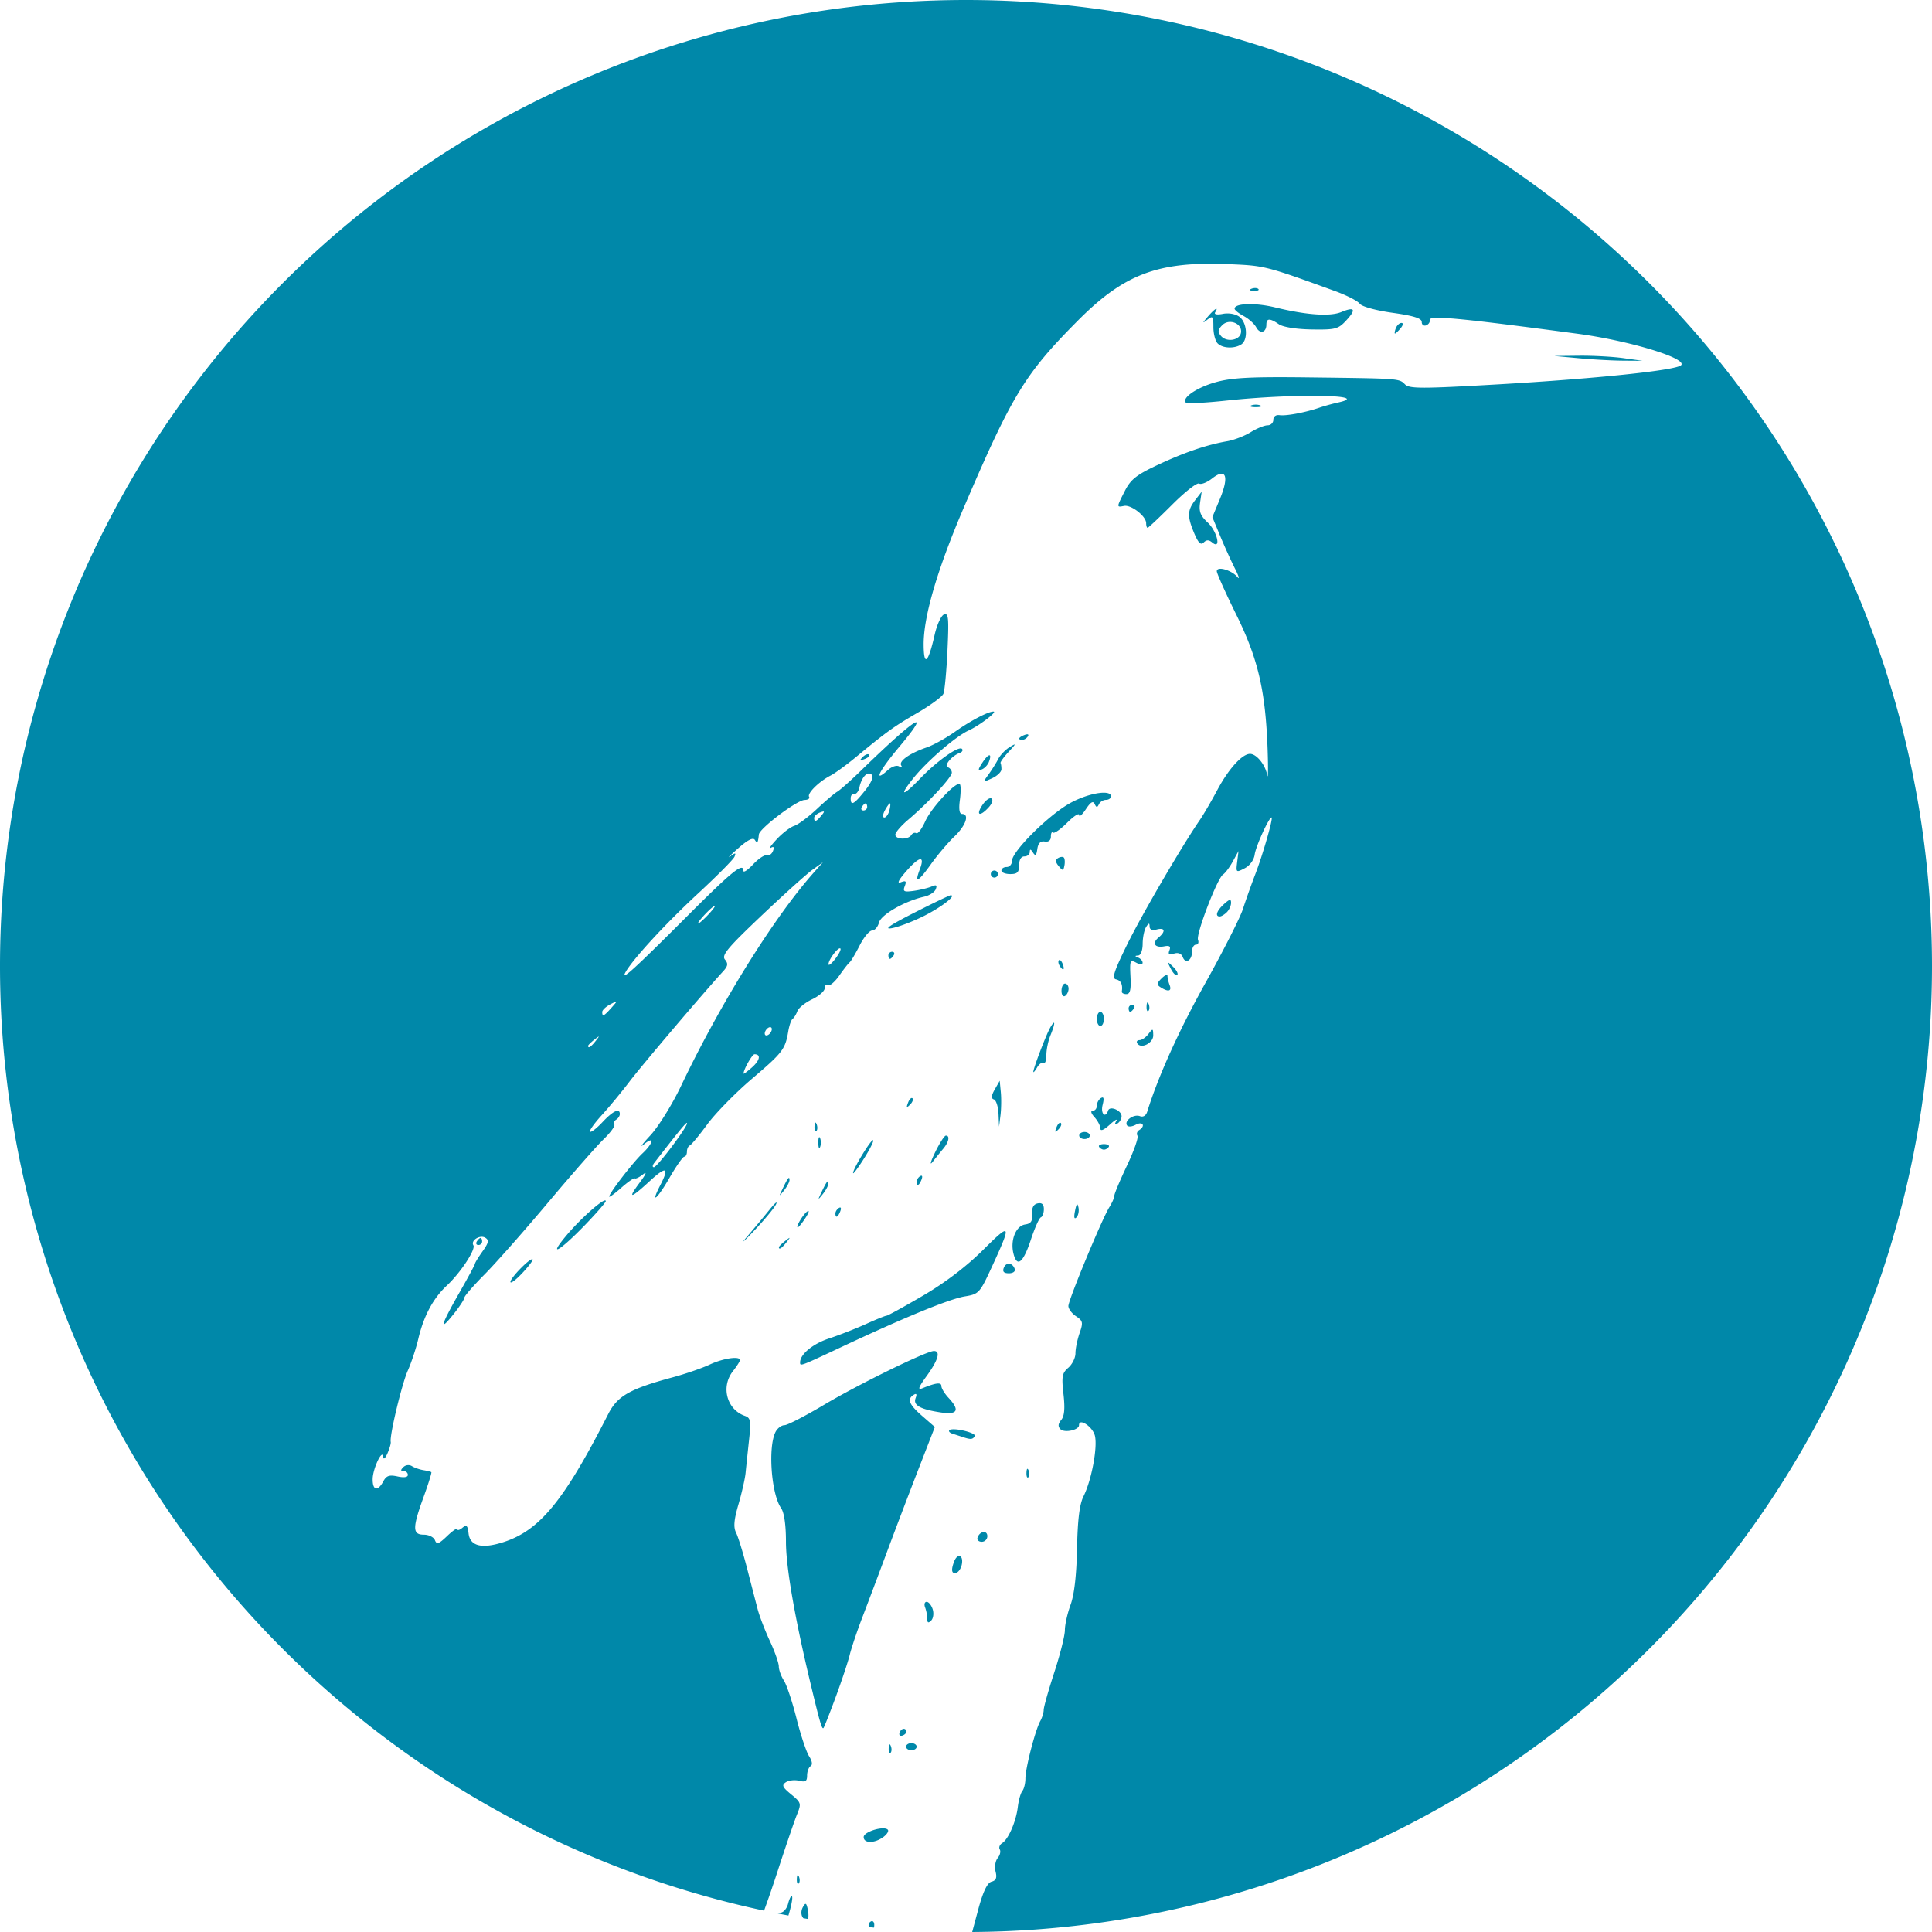 <?xml version="1.0" encoding="UTF-8" standalone="no"?>
<svg
   xmlns:dc="http://purl.org/dc/elements/1.1/"
   xmlns:cc="http://creativecommons.org/ns#"
   xmlns:rdf="http://www.w3.org/1999/02/22-rdf-syntax-ns#"
   xmlns:svg="http://www.w3.org/2000/svg"
   xmlns="http://www.w3.org/2000/svg"
   xmlns:sodipodi="http://sodipodi.sourceforge.net/DTD/sodipodi-0.dtd"
   xmlns:inkscape="http://www.inkscape.org/namespaces/inkscape"
   version="1.1"
   id="svg833"
   width="180"
   height="180"
   viewBox="0 0 180 180"
   sodipodi:docname="greenie2.svg"
   inkscape:version="1.0 (4035a4fb49, 2020-05-01)">
  <defs
     id="defs837" />
  <sodipodi:namedview
     inkscape:document-rotation="0"
     pagecolor="#ffffff"
     bordercolor="#666666"
     borderopacity="1"
     objecttolerance="10"
     gridtolerance="10"
     guidetolerance="10"
     inkscape:pageopacity="0"
     inkscape:pageshadow="2"
     inkscape:window-width="1738"
     inkscape:window-height="1094"
     id="namedview835"
     showgrid="false"
     inkscape:zoom="2.7906114"
     inkscape:cx="120.79082"
     inkscape:cy="55.437171"
     inkscape:window-x="0"
     inkscape:window-y="0"
     inkscape:window-maximized="0"
     inkscape:current-layer="layer2" />
  <g
     inkscape:groupmode="layer"
     id="layer2"
     inkscape:label="circle"
     style="display:inline">
    <path
       inkscape:export-ydpi="96"
       inkscape:export-xdpi="96"
       id="path848"
       style="display:inline;fill:#0088a9;stroke-width:1.091"
       d="M 90,0 A 90,90.001 0 0 0 0,90.001 90,90.001 0 0 0 71.186,178.013 c 0.352,-0.964 0.777,-2.182 1.235,-3.594 0.765,-2.353 1.589,-4.764 1.83,-5.358 0.42,-1.032 0.396,-1.116 -0.542,-1.886 -0.819,-0.673 -0.9,-0.859 -0.49,-1.129 0.27,-0.178 0.825,-0.239 1.233,-0.137 0.591,0.148 0.743,0.05 0.743,-0.486 0,-0.371 0.146,-0.765 0.325,-0.876 0.203,-0.125 0.15,-0.475 -0.141,-0.926 -0.257,-0.398 -0.784,-1.981 -1.171,-3.52 -0.387,-1.539 -0.916,-3.127 -1.175,-3.528 -0.259,-0.401 -0.472,-0.993 -0.474,-1.316 -0.002,-0.323 -0.377,-1.391 -0.834,-2.373 -0.457,-0.982 -0.97,-2.315 -1.139,-2.963 -0.169,-0.648 -0.613,-2.363 -0.986,-3.811 -0.373,-1.448 -0.833,-2.94 -1.023,-3.317 -0.256,-0.508 -0.199,-1.187 0.223,-2.634 0.313,-1.072 0.612,-2.392 0.665,-2.935 0.053,-0.543 0.197,-1.911 0.319,-3.04 0.198,-1.822 0.155,-2.077 -0.392,-2.27 -1.683,-0.594 -2.248,-2.712 -1.109,-4.161 0.362,-0.46 0.657,-0.925 0.657,-1.033 0,-0.403 -1.567,-0.172 -2.817,0.414 -0.713,0.334 -2.261,0.868 -3.437,1.185 -4.011,1.083 -5.159,1.737 -6.019,3.425 -4.118,8.089 -6.385,10.856 -9.788,11.941 -1.999,0.638 -3.087,0.36 -3.224,-0.82 -0.087,-0.749 -0.191,-0.842 -0.577,-0.522 -0.258,0.214 -0.47,0.271 -0.47,0.125 0,-0.147 -0.425,0.139 -0.944,0.637 -0.781,0.748 -0.978,0.817 -1.141,0.392 -0.108,-0.283 -0.572,-0.514 -1.031,-0.514 -1.073,0 -1.078,-0.614 -0.026,-3.512 0.444,-1.224 0.769,-2.263 0.721,-2.31 -0.048,-0.048 -0.374,-0.132 -0.725,-0.187 -0.351,-0.055 -0.837,-0.223 -1.079,-0.374 -0.255,-0.159 -0.593,-0.12 -0.806,0.092 -0.269,0.269 -0.262,0.366 0.028,0.366 0.217,0 0.394,0.16 0.394,0.356 0,0.222 -0.363,0.275 -0.964,0.143 -0.767,-0.168 -1.039,-0.072 -1.328,0.468 -0.512,0.956 -1,0.845 -0.986,-0.225 0.013,-0.984 0.929,-2.899 0.984,-2.057 0.018,0.276 0.191,0.13 0.392,-0.329 0.198,-0.453 0.337,-0.936 0.307,-1.075 -0.121,-0.574 1.031,-5.392 1.587,-6.636 0.33,-0.738 0.77,-2.065 0.978,-2.949 0.504,-2.143 1.377,-3.777 2.658,-4.976 1.28,-1.198 2.715,-3.374 2.477,-3.759 -0.276,-0.447 0.615,-1.007 1.113,-0.699 0.361,0.223 0.311,0.465 -0.259,1.266 -0.388,0.544 -0.705,1.062 -0.705,1.149 0,0.087 -0.665,1.322 -1.479,2.746 -1.718,3.008 -1.893,3.688 -0.496,1.931 0.543,-0.683 0.988,-1.364 0.988,-1.513 0,-0.148 0.851,-1.127 1.892,-2.176 1.041,-1.049 3.696,-4.055 5.9,-6.68 2.204,-2.625 4.531,-5.277 5.171,-5.894 0.64,-0.617 1.093,-1.236 1.006,-1.376 -0.086,-0.14 -0.007,-0.348 0.177,-0.462 0.184,-0.114 0.335,-0.346 0.335,-0.516 0,-0.595 -0.632,-0.3 -1.613,0.749 -0.544,0.582 -1.065,0.982 -1.157,0.89 -0.092,-0.092 0.4,-0.785 1.091,-1.541 0.691,-0.756 1.849,-2.158 2.573,-3.114 1.123,-1.482 6.905,-8.29 8.719,-10.268 0.462,-0.504 0.498,-0.73 0.181,-1.113 -0.33,-0.398 0.247,-1.091 3.379,-4.062 2.078,-1.971 4.222,-3.903 4.765,-4.293 l 0.988,-0.709 -0.854,0.96 c -3.753,4.233 -8.723,12.223 -12.371,19.887 -0.819,1.72 -2.103,3.789 -2.855,4.598 -0.752,0.809 -1.032,1.196 -0.625,0.856 1.029,-0.858 0.933,-0.152 -0.113,0.826 -0.87,0.814 -3.098,3.706 -3.098,4.022 0,0.096 0.506,-0.271 1.123,-0.818 0.617,-0.546 1.186,-0.942 1.266,-0.878 0.079,0.064 0.425,-0.106 0.769,-0.378 0.387,-0.305 0.274,-0.022 -0.295,0.741 -1.196,1.602 -0.9,1.562 0.93,-0.125 1.536,-1.416 1.836,-1.284 0.956,0.418 -0.947,1.831 -0.281,1.289 0.868,-0.707 0.622,-1.081 1.242,-1.967 1.378,-1.969 0.136,-0.002 0.247,-0.214 0.247,-0.47 0,-0.256 0.12,-0.516 0.267,-0.577 0.147,-0.06 0.882,-0.947 1.633,-1.971 0.751,-1.024 2.622,-2.932 4.156,-4.239 2.873,-2.446 3.106,-2.752 3.387,-4.432 0.091,-0.543 0.273,-1.063 0.404,-1.153 0.131,-0.091 0.33,-0.412 0.442,-0.715 0.112,-0.303 0.73,-0.801 1.374,-1.107 0.645,-0.306 1.173,-0.771 1.173,-1.033 0,-0.262 0.136,-0.391 0.303,-0.287 0.167,0.103 0.64,-0.295 1.053,-0.886 0.412,-0.59 0.848,-1.147 0.968,-1.238 0.12,-0.091 0.538,-0.794 0.928,-1.563 0.39,-0.769 0.913,-1.4 1.161,-1.4 0.248,0 0.538,-0.332 0.645,-0.739 0.195,-0.745 2.394,-2.004 4.215,-2.413 0.485,-0.109 0.969,-0.424 1.075,-0.699 0.145,-0.378 0.05,-0.439 -0.388,-0.249 -0.319,0.138 -1.063,0.319 -1.653,0.402 -0.924,0.13 -1.042,0.07 -0.848,-0.436 0.18,-0.468 0.104,-0.542 -0.37,-0.36 -0.387,0.148 -0.206,-0.215 0.518,-1.041 1.235,-1.408 1.753,-1.476 1.256,-0.167 -0.521,1.37 -0.171,1.21 1.029,-0.47 0.614,-0.86 1.6,-2.025 2.194,-2.59 1.065,-1.013 1.432,-2.099 0.707,-2.099 -0.244,0 -0.313,-0.448 -0.199,-1.296 0.096,-0.713 0.095,-1.373 0,-1.469 -0.321,-0.321 -2.648,2.167 -3.226,3.449 -0.315,0.7 -0.69,1.199 -0.834,1.111 -0.143,-0.089 -0.354,-0.011 -0.468,0.173 -0.283,0.457 -1.485,0.425 -1.485,-0.04 0,-0.206 0.546,-0.837 1.211,-1.4 1.836,-1.552 4.048,-3.938 4.052,-4.369 0.002,-0.211 -0.164,-0.44 -0.37,-0.508 -0.407,-0.136 0.372,-1.075 1.109,-1.338 0.23,-0.082 0.323,-0.249 0.209,-0.374 -0.291,-0.315 -2.316,1.113 -3.869,2.73 -1.654,1.721 -2.053,1.753 -0.709,0.056 1.265,-1.597 3.984,-3.953 5.199,-4.504 0.976,-0.443 2.696,-1.748 2.318,-1.76 -0.486,-0.015 -2.133,0.847 -3.6,1.884 -0.839,0.594 -2.023,1.25 -2.632,1.458 -1.581,0.542 -2.618,1.273 -2.371,1.673 0.128,0.207 0.052,0.245 -0.189,0.096 -0.225,-0.139 -0.681,0.006 -1.041,0.331 -1.412,1.278 -0.854,0.113 1.01,-2.107 3.204,-3.816 1.631,-2.851 -3.522,2.16 -0.972,0.945 -1.972,1.833 -2.222,1.975 -0.25,0.141 -1.104,0.867 -1.898,1.613 -0.794,0.746 -1.743,1.451 -2.109,1.567 -0.366,0.116 -1.098,0.677 -1.627,1.246 -0.53,0.569 -0.781,0.929 -0.556,0.802 0.277,-0.158 0.344,-0.065 0.207,0.291 -0.111,0.289 -0.369,0.47 -0.573,0.402 -0.204,-0.068 -0.778,0.311 -1.276,0.844 -0.498,0.532 -0.906,0.803 -0.906,0.603 0,-0.822 -1.036,0.016 -5.265,4.251 -4.849,4.855 -6.219,6.101 -5.729,5.211 0.665,-1.206 3.755,-4.562 6.776,-7.357 1.761,-1.629 3.286,-3.169 3.389,-3.421 0.155,-0.38 0.089,-0.386 -0.396,-0.034 -0.321,0.233 0.009,-0.101 0.733,-0.743 0.887,-0.786 1.394,-1.043 1.557,-0.788 0.236,0.37 0.292,0.295 0.376,-0.508 0.059,-0.564 3.548,-3.198 4.257,-3.214 0.327,-0.007 0.517,-0.141 0.422,-0.295 -0.197,-0.318 0.924,-1.423 2.011,-1.983 0.398,-0.205 1.435,-0.959 2.304,-1.675 2.97,-2.446 3.558,-2.869 5.768,-4.155 1.217,-0.708 2.309,-1.508 2.429,-1.78 0.119,-0.272 0.289,-2.089 0.38,-4.038 0.141,-3.039 0.097,-3.517 -0.321,-3.357 -0.268,0.103 -0.662,0.957 -0.874,1.898 -0.599,2.654 -1.018,3.017 -1.023,0.888 -0.006,-2.636 1.289,-7.033 3.779,-12.835 4.465,-10.404 5.647,-12.345 10.533,-17.273 4.352,-4.39 7.499,-5.583 14.034,-5.316 3.438,0.14 3.479,0.151 9.976,2.509 1.077,0.391 2.114,0.92 2.304,1.177 0.2,0.27 1.492,0.627 3.062,0.848 1.955,0.275 2.716,0.514 2.716,0.852 0,0.258 0.184,0.402 0.41,0.319 0.226,-0.083 0.379,-0.308 0.338,-0.5 -0.099,-0.458 2.663,-0.201 13.735,1.276 4.852,0.647 10.313,2.305 9.679,2.939 -0.476,0.476 -7.959,1.257 -17.052,1.782 -7.088,0.409 -8.259,0.409 -8.665,0.004 -0.558,-0.558 -0.442,-0.549 -8.978,-0.653 -5.375,-0.066 -7.135,0.024 -8.648,0.444 -1.778,0.494 -3.218,1.481 -2.788,1.911 0.104,0.104 1.795,0.017 3.757,-0.193 6.365,-0.682 13.76,-0.552 10.394,0.183 -0.498,0.109 -1.275,0.325 -1.728,0.48 -1.316,0.451 -3.079,0.781 -3.702,0.693 -0.338,-0.048 -0.577,0.13 -0.577,0.432 0,0.283 -0.241,0.514 -0.536,0.514 -0.295,0 -1.005,0.288 -1.575,0.641 -0.57,0.353 -1.55,0.731 -2.178,0.84 -1.911,0.331 -3.985,1.037 -6.493,2.212 -1.963,0.92 -2.508,1.35 -3.046,2.405 -0.795,1.559 -0.794,1.55 -0.079,1.41 0.662,-0.129 2.057,0.958 2.057,1.603 0,0.239 0.061,0.436 0.135,0.436 0.074,0 1.107,-0.974 2.296,-2.164 1.19,-1.19 2.317,-2.07 2.503,-1.955 0.187,0.115 0.735,-0.101 1.219,-0.482 1.296,-1.019 1.598,-0.203 0.713,1.927 l -0.697,1.677 0.717,1.732 c 0.394,0.953 1.016,2.325 1.382,3.05 0.366,0.724 0.471,1.083 0.231,0.798 -0.546,-0.651 -1.917,-1.035 -1.917,-0.536 0,0.201 0.818,2.025 1.82,4.054 2.037,4.127 2.728,7.119 2.917,12.634 0.059,1.72 0.041,2.757 -0.04,2.304 -0.174,-0.962 -0.996,-1.975 -1.603,-1.975 -0.729,0 -1.999,1.404 -3.046,3.367 -0.553,1.037 -1.288,2.297 -1.633,2.798 -1.679,2.441 -5.401,8.819 -6.774,11.61 -1.224,2.488 -1.434,3.148 -1.033,3.232 0.461,0.097 0.645,0.482 0.542,1.129 -0.021,0.136 0.17,0.245 0.426,0.245 0.349,0 0.444,-0.406 0.382,-1.629 -0.076,-1.492 -0.033,-1.601 0.522,-1.304 0.376,0.201 0.607,0.204 0.607,0.01 0,-0.172 -0.186,-0.387 -0.412,-0.478 -0.329,-0.133 -0.329,-0.172 0,-0.193 0.238,-0.015 0.415,-0.475 0.418,-1.095 0.003,-0.588 0.148,-1.293 0.323,-1.565 0.249,-0.385 0.319,-0.393 0.323,-0.042 0.003,0.287 0.243,0.387 0.663,0.277 0.776,-0.203 0.862,0.176 0.169,0.751 -0.637,0.528 -0.341,0.985 0.528,0.818 0.503,-0.097 0.63,9.72e-4 0.488,0.372 -0.143,0.374 -0.035,0.451 0.424,0.305 0.395,-0.125 0.691,-0.006 0.82,0.329 0.259,0.675 0.864,0.308 0.864,-0.524 0,-0.351 0.163,-0.639 0.364,-0.639 0.2,0 0.286,-0.204 0.191,-0.452 -0.202,-0.527 1.808,-5.761 2.338,-6.089 0.198,-0.122 0.602,-0.662 0.898,-1.201 l 0.538,-0.98 -0.125,1.017 c -0.122,0.988 -0.102,1.005 0.697,0.591 0.483,-0.251 0.867,-0.779 0.934,-1.28 0.103,-0.768 1.325,-3.455 1.571,-3.455 0.181,0 -0.797,3.419 -1.507,5.267 -0.382,0.996 -0.903,2.461 -1.157,3.257 -0.254,0.796 -1.814,3.873 -3.467,6.838 -2.496,4.476 -4.405,8.693 -5.456,12.058 -0.113,0.361 -0.378,0.521 -0.677,0.406 -0.571,-0.219 -1.474,0.418 -1.207,0.85 0.103,0.166 0.456,0.144 0.818,-0.05 0.662,-0.354 0.943,0.114 0.305,0.508 -0.184,0.114 -0.249,0.347 -0.143,0.518 0.106,0.172 -0.336,1.427 -0.982,2.788 -0.646,1.361 -1.175,2.622 -1.175,2.802 0,0.18 -0.207,0.658 -0.46,1.059 -0.681,1.079 -3.819,8.651 -3.819,9.215 0,0.267 0.322,0.696 0.713,0.956 0.641,0.425 0.674,0.583 0.329,1.571 -0.21,0.604 -0.384,1.447 -0.384,1.874 0,0.427 -0.299,1.035 -0.665,1.348 -0.58,0.496 -0.638,0.815 -0.452,2.463 0.151,1.332 0.089,2.044 -0.209,2.403 -0.297,0.358 -0.321,0.613 -0.076,0.858 0.375,0.375 1.732,0.087 1.732,-0.368 0,-0.72 1.301,0.161 1.487,1.006 0.246,1.12 -0.326,4.132 -1.067,5.617 -0.371,0.743 -0.548,2.166 -0.603,4.862 -0.051,2.507 -0.257,4.304 -0.605,5.251 -0.291,0.792 -0.528,1.852 -0.528,2.357 0,0.504 -0.445,2.278 -0.988,3.94 -0.543,1.662 -0.986,3.232 -0.986,3.49 0,0.258 -0.144,0.726 -0.319,1.041 -0.461,0.826 -1.382,4.379 -1.384,5.344 -9.73e-4,0.453 -0.129,0.978 -0.285,1.167 -0.157,0.19 -0.347,0.856 -0.422,1.481 -0.164,1.368 -0.874,3.012 -1.458,3.379 -0.234,0.147 -0.335,0.413 -0.225,0.591 0.11,0.178 0.024,0.536 -0.193,0.798 -0.217,0.261 -0.306,0.831 -0.197,1.266 0.146,0.58 0.045,0.83 -0.376,0.94 -0.39,0.102 -0.778,0.9 -1.217,2.505 L 90.577,180 A 90,90.001 0 0 0 180,90.001 90,90.001 0 0 0 90,5.4e-5 Z m 26.97,26.838 c -0.114,-0.005 -0.245,0.015 -0.364,0.062 -0.263,0.105 -0.185,0.183 0.199,0.199 0.347,0.014 0.543,-0.063 0.434,-0.173 -0.055,-0.055 -0.155,-0.084 -0.269,-0.088 z m -0.753,1.501 c -0.713,0.022 -1.193,0.163 -1.193,0.418 0,0.128 0.381,0.437 0.848,0.687 0.467,0.25 0.993,0.724 1.169,1.053 0.351,0.656 0.946,0.49 0.946,-0.263 0,-0.593 0.329,-0.6 1.161,-0.026 0.386,0.266 1.625,0.463 3.056,0.486 2.205,0.036 2.476,-0.033 3.212,-0.828 0.968,-1.045 0.816,-1.317 -0.444,-0.796 -1.052,0.436 -3.228,0.285 -6.161,-0.428 -0.933,-0.227 -1.88,-0.325 -2.594,-0.303 z m -2.893,0.432 c -0.089,-0.005 -0.4,0.267 -0.8,0.735 -0.51,0.598 -0.521,0.652 -0.052,0.289 0.523,-0.405 0.577,-0.342 0.577,0.681 0,0.62 0.179,1.304 0.396,1.521 0.46,0.46 1.547,0.509 2.196,0.098 0.66,-0.418 0.556,-2.043 -0.165,-2.577 -0.361,-0.268 -0.999,-0.383 -1.539,-0.277 -0.563,0.11 -0.844,0.053 -0.721,-0.145 0.136,-0.219 0.162,-0.322 0.108,-0.325 z m 1.438,1.233 c 0.509,0.069 0.956,0.474 0.854,1.011 -0.136,0.712 -1.355,0.894 -1.866,0.277 -0.311,-0.375 -0.284,-0.588 0.133,-1.004 0.245,-0.245 0.574,-0.325 0.88,-0.283 z m 15.806,0.084 c -0.184,0 -0.42,0.223 -0.524,0.494 -0.104,0.272 -0.137,0.492 -0.074,0.492 0.063,0 0.297,-0.221 0.522,-0.492 0.236,-0.285 0.269,-0.494 0.076,-0.494 z m 16.546,3.054 -2.302,0.024 2.302,0.213 c 1.267,0.117 3.119,0.219 4.114,0.225 l 1.812,0.012 -1.812,-0.251 c -0.996,-0.138 -2.847,-0.237 -4.114,-0.223 z m -30.116,4.558 c -0.149,0 -0.299,0.023 -0.412,0.068 -0.226,0.091 -0.041,0.167 0.412,0.167 0.453,0 0.638,-0.075 0.412,-0.167 -0.113,-0.046 -0.263,-0.068 -0.412,-0.068 z m -5.04,8.108 -0.599,0.779 c -0.74,0.962 -0.758,1.51 -0.099,3.088 0.378,0.904 0.615,1.137 0.882,0.87 0.265,-0.265 0.483,-0.265 0.8,-0.002 0.865,0.718 0.463,-1.042 -0.426,-1.866 -0.674,-0.625 -0.828,-1.024 -0.709,-1.834 z M 95.764,68.425 c -0.055,-0.023 -0.161,-0.008 -0.307,0.048 -0.57,0.219 -0.674,0.454 -0.201,0.454 0.17,0 0.4,-0.146 0.51,-0.325 0.058,-0.093 0.053,-0.154 -0.002,-0.177 z m -1.235,0.964 c 0.015,-0.063 -0.143,0.022 -0.464,0.217 -0.394,0.24 -0.874,0.741 -1.065,1.113 -0.191,0.372 -0.596,1.016 -0.898,1.432 -0.547,0.753 -0.544,0.756 0.325,0.36 0.481,-0.219 0.874,-0.597 0.874,-0.84 0,-0.242 -0.037,-0.503 -0.082,-0.579 -0.045,-0.076 0.287,-0.54 0.739,-1.031 0.368,-0.399 0.556,-0.61 0.571,-0.673 z m -13.667,0.878 c -0.128,-0.004 -0.319,0.096 -0.486,0.265 -0.323,0.325 -0.284,0.363 0.185,0.185 0.325,-0.124 0.507,-0.308 0.406,-0.41 -0.025,-0.025 -0.062,-0.039 -0.104,-0.04 z m 11.308,0.102 c -0.118,0.01 -0.349,0.238 -0.637,0.677 -0.427,0.652 -0.442,0.786 -0.07,0.643 0.258,-0.099 0.558,-0.412 0.667,-0.695 0.164,-0.428 0.159,-0.635 0.04,-0.625 z m -11.266,1.7 c 0.109,-0.018 0.214,0.013 0.307,0.106 0.2,0.2 -0.03,0.745 -0.629,1.495 -1.022,1.28 -1.326,1.442 -1.326,0.705 0,-0.261 0.152,-0.445 0.338,-0.41 0.185,0.035 0.399,-0.233 0.474,-0.595 0.152,-0.731 0.51,-1.246 0.836,-1.302 z m 21.815,1.788 c -0.793,0.034 -2.052,0.412 -3.114,1.021 -2.012,1.154 -5.318,4.463 -5.318,5.322 0,0.317 -0.223,0.577 -0.494,0.577 -0.272,0 -0.492,0.148 -0.492,0.329 0,0.181 0.369,0.329 0.822,0.329 0.658,0 0.824,-0.165 0.824,-0.824 0,-0.512 0.187,-0.822 0.494,-0.822 0.272,0 0.495,-0.186 0.498,-0.412 0.004,-0.291 0.092,-0.276 0.299,0.052 0.226,0.357 0.32,0.283 0.406,-0.327 0.077,-0.543 0.295,-0.763 0.689,-0.697 0.362,0.061 0.575,-0.114 0.575,-0.468 0,-0.31 0.09,-0.474 0.199,-0.366 0.109,0.109 0.7,-0.305 1.316,-0.92 0.616,-0.616 1.12,-0.939 1.121,-0.719 9.7e-4,0.22 0.281,-0.021 0.621,-0.536 0.44,-0.667 0.675,-0.81 0.82,-0.494 0.158,0.345 0.246,0.352 0.396,0.032 0.106,-0.226 0.4,-0.412 0.657,-0.412 0.256,0 0.468,-0.148 0.468,-0.329 0,-0.253 -0.309,-0.356 -0.785,-0.335 z m -10.513,0.526 c -0.195,0.055 -0.465,0.297 -0.687,0.635 -0.631,0.964 -0.219,1.098 0.599,0.195 0.321,-0.355 0.432,-0.709 0.253,-0.82 -0.043,-0.027 -0.1,-0.028 -0.165,-0.01 z m -11.559,0.468 c 0.08,0 0.147,0.148 0.147,0.329 0,0.181 -0.158,0.329 -0.35,0.329 -0.192,0 -0.257,-0.148 -0.145,-0.329 0.112,-0.181 0.268,-0.329 0.348,-0.329 z m 2.266,0 c 0.067,0 0.044,0.297 -0.05,0.659 -0.095,0.362 -0.308,0.657 -0.474,0.657 -0.167,0 -0.144,-0.293 0.05,-0.657 0.194,-0.362 0.407,-0.659 0.474,-0.659 z m -6.258,0.765 c 0.18,-0.04 0.126,0.065 -0.135,0.38 -0.474,0.571 -0.665,0.63 -0.665,0.207 0,-0.162 0.243,-0.388 0.54,-0.502 0.113,-0.043 0.199,-0.071 0.259,-0.084 z m 22.227,4.223 c -0.098,0.01 -0.208,0.048 -0.309,0.11 -0.263,0.163 -0.247,0.371 0.06,0.741 0.385,0.465 0.438,0.46 0.538,-0.054 0.061,-0.314 0.034,-0.649 -0.06,-0.743 -0.047,-0.047 -0.131,-0.064 -0.229,-0.054 z m -6.24,1.266 c -0.181,0 -0.329,0.148 -0.329,0.329 0,0.181 0.148,0.329 0.329,0.329 0.181,0 0.329,-0.148 0.329,-0.329 0,-0.181 -0.148,-0.329 -0.329,-0.329 z M 88.574,83.41 c -0.109,0 -1.647,0.737 -3.415,1.637 -2.257,1.15 -2.87,1.575 -2.061,1.428 0.634,-0.115 1.984,-0.63 3.003,-1.145 1.626,-0.821 3.042,-1.921 2.473,-1.921 z m 25.988,0.444 c -0.099,0.018 -0.265,0.143 -0.526,0.38 -0.676,0.612 -0.86,1.151 -0.394,1.151 0.145,0 0.442,-0.179 0.659,-0.396 0.217,-0.217 0.394,-0.61 0.394,-0.874 0,-0.19 -0.033,-0.279 -0.133,-0.261 z m -47.971,0.542 c 0.091,0 -0.184,0.371 -0.609,0.824 -0.425,0.453 -0.848,0.824 -0.938,0.824 -0.091,0 0.184,-0.371 0.609,-0.824 0.425,-0.453 0.848,-0.824 0.938,-0.824 z m 11.608,3.97 c 0.043,-0.016 0.077,-0.013 0.1,0.01 0.08,0.08 -0.136,0.512 -0.482,0.962 -0.346,0.45 -0.629,0.671 -0.627,0.49 0.004,-0.381 0.708,-1.351 1.008,-1.463 z m 4.918,0.309 c -0.192,0 -0.348,0.148 -0.348,0.329 0,0.181 0.065,0.329 0.145,0.329 0.08,0 0.236,-0.148 0.348,-0.329 0.112,-0.181 0.047,-0.329 -0.145,-0.329 z m 15.617,0.767 c -0.029,-0.007 -0.055,-0.002 -0.076,0.02 -0.086,0.086 -0.059,0.315 0.06,0.508 0.325,0.525 0.514,0.423 0.291,-0.157 -0.081,-0.21 -0.189,-0.351 -0.275,-0.372 z m 10.099,0.245 c -0.026,0.026 0.067,0.213 0.255,0.581 0.217,0.423 0.484,0.677 0.595,0.567 0.11,-0.11 -0.067,-0.455 -0.394,-0.767 -0.284,-0.272 -0.43,-0.406 -0.456,-0.38 z m -0.104,1.159 c -0.083,-0.033 -0.279,0.078 -0.504,0.303 -0.462,0.462 -0.475,0.593 -0.082,0.842 0.71,0.45 1.049,0.36 0.828,-0.217 -0.11,-0.286 -0.199,-0.667 -0.199,-0.846 0,-0.045 -0.014,-0.071 -0.042,-0.082 z m -9.502,0.792 c -0.181,0 -0.329,0.304 -0.329,0.677 0,0.373 0.148,0.586 0.329,0.474 0.181,-0.112 0.329,-0.416 0.329,-0.677 0,-0.261 -0.148,-0.474 -0.329,-0.474 z m -41.812,1.69 c 0.014,0.04 -0.14,0.215 -0.452,0.567 -0.697,0.785 -0.854,0.855 -0.854,0.388 0,-0.175 0.332,-0.491 0.739,-0.705 0.368,-0.193 0.552,-0.289 0.567,-0.249 z m 49.474,0.08 c -0.035,0.035 -0.058,0.15 -0.066,0.342 -0.014,0.347 0.063,0.541 0.173,0.432 0.109,-0.109 0.121,-0.393 0.026,-0.631 -0.052,-0.131 -0.098,-0.177 -0.133,-0.143 z m -1.39,0.205 c -0.192,0 -0.348,0.148 -0.348,0.329 0,0.181 0.065,0.329 0.145,0.329 0.08,0 0.238,-0.148 0.35,-0.329 0.112,-0.181 0.045,-0.329 -0.147,-0.329 z m -2.981,0.659 c -0.181,0 -0.329,0.295 -0.329,0.657 0,0.362 0.148,0.659 0.329,0.659 0.181,0 0.329,-0.297 0.329,-0.659 0,-0.362 -0.148,-0.657 -0.329,-0.657 z m -4.327,1.019 c -0.047,-0.01 -0.16,0.129 -0.342,0.442 -0.383,0.661 -1.593,3.832 -1.575,4.13 0.005,0.093 0.163,-0.093 0.35,-0.414 0.187,-0.321 0.457,-0.51 0.603,-0.42 0.145,0.09 0.263,-0.24 0.261,-0.733 -0.002,-0.493 0.166,-1.315 0.374,-1.824 0.299,-0.733 0.408,-1.164 0.329,-1.181 z m -26.484,0.41 c 0.118,-0.023 0.201,0.043 0.201,0.179 0,0.181 -0.148,0.42 -0.329,0.532 -0.181,0.112 -0.329,0.055 -0.329,-0.127 0,-0.181 0.148,-0.42 0.329,-0.532 0.045,-0.028 0.089,-0.045 0.129,-0.052 z m 35.663,0.245 c -0.06,-0.017 -0.168,0.116 -0.372,0.384 -0.24,0.317 -0.615,0.575 -0.832,0.575 -0.217,0 -0.312,0.135 -0.211,0.299 0.346,0.559 1.499,-0.022 1.489,-0.749 -0.005,-0.327 -0.015,-0.491 -0.074,-0.508 z m -51.589,0.631 c 0.017,0.017 -0.083,0.149 -0.287,0.41 -0.43,0.548 -0.701,0.723 -0.701,0.452 0,-0.068 0.26,-0.328 0.577,-0.577 0.261,-0.205 0.395,-0.302 0.412,-0.285 z m 14.515,1.645 c 0.614,0 0.51,0.56 -0.225,1.215 -0.438,0.39 -0.796,0.653 -0.796,0.585 0,-0.383 0.803,-1.8 1.021,-1.8 z m 22.844,2.469 -0.46,0.806 c -0.329,0.579 -0.352,0.844 -0.082,0.934 0.207,0.069 0.401,0.668 0.43,1.332 l 0.052,1.205 0.133,-1.069 c 0.073,-0.588 0.087,-1.551 0.03,-2.14 z m 9.587,1.559 c -0.039,-0.004 -0.092,0.015 -0.159,0.056 -0.207,0.128 -0.378,0.446 -0.378,0.707 0,0.261 -0.171,0.474 -0.38,0.474 -0.227,0 -0.161,0.243 0.165,0.603 0.3,0.331 0.544,0.801 0.544,1.045 0,0.282 0.318,0.153 0.876,-0.356 0.482,-0.439 0.754,-0.59 0.607,-0.336 -0.181,0.311 -0.143,0.385 0.113,0.227 0.209,-0.129 0.38,-0.432 0.38,-0.673 0,-0.545 -1.096,-1.006 -1.256,-0.528 -0.254,0.763 -0.717,0.29 -0.512,-0.524 0.116,-0.46 0.118,-0.682 0,-0.695 z m -17.805,0.052 c -0.1,0.024 -0.227,0.186 -0.319,0.43 -0.179,0.469 -0.14,0.507 0.185,0.185 0.225,-0.223 0.326,-0.489 0.225,-0.591 -0.025,-0.025 -0.057,-0.032 -0.09,-0.024 z m -8.97,2.298 c -0.035,0.035 -0.058,0.15 -0.066,0.342 -0.014,0.347 0.063,0.541 0.173,0.432 0.109,-0.109 0.121,-0.393 0.026,-0.631 -0.053,-0.131 -0.098,-0.177 -0.133,-0.143 z m 22.795,0.006 c -0.1,0.024 -0.227,0.186 -0.319,0.43 -0.179,0.469 -0.142,0.507 0.183,0.185 0.225,-0.223 0.326,-0.489 0.225,-0.591 -0.025,-0.025 -0.055,-0.032 -0.088,-0.024 z m -34.769,0.016 c 0.022,-0.008 0.032,0.002 0.032,0.026 0,0.394 -2.781,4.086 -3.086,4.096 -0.158,0.005 -0.143,-0.176 0.032,-0.402 2.113,-2.728 2.866,-3.661 3.021,-3.721 z m 37.061,0.84 c -0.272,0 -0.494,0.148 -0.494,0.329 0,0.181 0.223,0.329 0.494,0.329 0.272,0 0.494,-0.148 0.494,-0.329 0,-0.181 -0.223,-0.329 -0.494,-0.329 z m -12.919,0.34 c -0.136,0.005 -0.586,0.708 -1,1.563 -0.414,0.855 -0.521,1.258 -0.239,0.896 0.282,-0.362 0.73,-0.919 0.998,-1.238 0.523,-0.621 0.644,-1.236 0.241,-1.221 z m -11.778,0.143 c -0.06,-0.022 -0.1,0.167 -0.1,0.506 0,0.453 0.073,0.638 0.165,0.412 0.091,-0.226 0.091,-0.597 0,-0.824 -0.023,-0.057 -0.044,-0.087 -0.064,-0.094 z m 5.006,0.287 c -0.155,-0.155 -1.868,2.649 -1.868,3.058 0,0.139 0.452,-0.461 1.004,-1.332 0.552,-0.871 0.942,-1.648 0.864,-1.726 z m 21.502,0.36 c -0.335,0 -0.538,0.117 -0.45,0.259 0.088,0.142 0.29,0.257 0.45,0.257 0.16,0 0.362,-0.115 0.45,-0.257 0.088,-0.142 -0.115,-0.259 -0.45,-0.259 z m -17.006,2.947 c -0.03,-7.6e-4 -0.068,0.011 -0.115,0.04 -0.179,0.111 -0.325,0.342 -0.325,0.512 0,0.473 0.237,0.369 0.456,-0.201 0.084,-0.22 0.073,-0.349 -0.016,-0.352 z m -12.319,0.217 c -0.065,-0.077 -0.241,0.219 -0.601,0.974 -0.37,0.776 -0.364,0.785 0.119,0.183 0.282,-0.351 0.512,-0.784 0.512,-0.96 0,-0.105 -0.009,-0.171 -0.03,-0.197 z m 3.62,0.329 c -0.065,-0.077 -0.241,0.217 -0.601,0.972 -0.37,0.776 -0.362,0.787 0.121,0.185 0.282,-0.351 0.51,-0.784 0.51,-0.96 0,-0.105 -0.009,-0.171 -0.03,-0.197 z m -20.804,1.758 c -0.447,0.1 -2.31,1.767 -3.522,3.204 -1.856,2.201 -0.698,1.556 1.728,-0.962 1.041,-1.081 1.892,-2.061 1.892,-2.182 0,-0.055 -0.035,-0.074 -0.098,-0.06 z m 16.009,0.203 c -0.025,-0.061 -0.274,0.184 -0.657,0.659 -0.511,0.634 -1.448,1.759 -2.083,2.501 -0.635,0.742 -0.364,0.52 0.603,-0.494 0.967,-1.014 1.904,-2.139 2.083,-2.501 0.045,-0.09 0.062,-0.145 0.054,-0.165 z m 24.585,0.056 c -0.073,-0.011 -0.158,-0.006 -0.257,0.014 -0.394,0.082 -0.557,0.396 -0.516,0.992 0.045,0.666 -0.11,0.896 -0.653,0.974 -0.861,0.124 -1.399,1.468 -1.087,2.712 0.335,1.333 0.904,0.873 1.627,-1.314 0.355,-1.075 0.77,-2.003 0.924,-2.063 0.154,-0.06 0.281,-0.405 0.281,-0.765 0,-0.337 -0.102,-0.517 -0.319,-0.55 z m 3.399,0.123 c -0.05,0.05 -0.107,0.242 -0.177,0.587 -0.122,0.601 -0.075,0.817 0.131,0.611 0.176,-0.176 0.26,-0.594 0.189,-0.93 -0.048,-0.226 -0.092,-0.317 -0.143,-0.267 z m -22.06,0.275 c -0.03,-7.6e-4 -0.068,0.013 -0.115,0.042 -0.179,0.111 -0.325,0.34 -0.325,0.51 0,0.473 0.235,0.369 0.454,-0.201 0.084,-0.22 0.075,-0.349 -0.014,-0.352 z m -2.941,0.327 c -0.015,-0.017 -0.047,-0.011 -0.096,0.02 -0.38,0.235 -1.146,1.503 -0.908,1.503 0.076,0 0.394,-0.389 0.705,-0.864 0.233,-0.356 0.343,-0.608 0.299,-0.659 z m 18.285,1.874 c -0.221,-0.007 -0.88,0.611 -2.027,1.752 -1.545,1.536 -3.54,3.055 -5.593,4.257 -1.755,1.028 -3.283,1.868 -3.395,1.868 -0.112,0 -0.972,0.347 -1.91,0.773 -0.939,0.426 -2.485,1.031 -3.435,1.344 -1.527,0.502 -2.714,1.48 -2.714,2.234 0,0.38 -0.02,0.387 3.833,-1.422 5.912,-2.777 10.076,-4.485 11.511,-4.723 1.314,-0.218 1.395,-0.306 2.523,-2.754 1.051,-2.283 1.491,-3.321 1.207,-3.329 z m -48.843,0.635 c -0.08,0 -0.238,0.148 -0.35,0.329 -0.112,0.181 -0.045,0.329 0.147,0.329 0.192,0 0.348,-0.148 0.348,-0.329 0,-0.181 -0.065,-0.329 -0.145,-0.329 z m 28.78,0 c -0.017,-0.017 -0.151,0.083 -0.412,0.287 -0.317,0.248 -0.575,0.508 -0.575,0.577 0,0.271 0.269,0.096 0.699,-0.452 0.205,-0.261 0.304,-0.395 0.287,-0.412 z m -23.93,1.999 c -0.165,-0.223 -2.072,1.707 -2.069,2.095 0.001,0.192 0.492,-0.168 1.089,-0.802 0.597,-0.634 1.038,-1.216 0.98,-1.294 z m 44.411,0.406 c -0.204,-0.023 -0.409,0.099 -0.516,0.38 -0.137,0.356 0.007,0.508 0.48,0.508 0.375,0 0.617,-0.175 0.544,-0.392 -0.102,-0.305 -0.304,-0.473 -0.508,-0.496 z m -7.023,8.128 c -0.69,0 -7.039,3.108 -10.233,5.01 -1.757,1.046 -3.417,1.902 -3.69,1.902 -0.273,0 -0.643,0.272 -0.822,0.605 -0.734,1.371 -0.42,5.793 0.506,7.122 0.286,0.411 0.452,1.558 0.452,3.126 0,2.357 0.81,7.037 2.28,13.175 0.876,3.657 1.07,4.33 1.215,4.185 0.066,-0.066 0.58,-1.368 1.143,-2.893 0.563,-1.525 1.15,-3.29 1.304,-3.923 0.154,-0.634 0.676,-2.19 1.161,-3.457 0.486,-1.267 1.518,-4.007 2.292,-6.089 0.775,-2.082 2.099,-5.562 2.943,-7.734 l 1.535,-3.95 -1.177,-1.023 c -1.232,-1.071 -1.435,-1.577 -0.792,-1.975 0.258,-0.16 0.316,-0.059 0.177,0.305 -0.254,0.662 0.408,1.042 2.318,1.334 1.6,0.244 1.836,-0.189 0.741,-1.364 -0.362,-0.389 -0.659,-0.879 -0.659,-1.089 0,-0.371 -0.511,-0.311 -1.766,0.203 -0.472,0.193 -0.376,-0.078 0.412,-1.165 1.057,-1.46 1.299,-2.304 0.659,-2.304 z m 1.959,7.297 c -0.251,-0.013 -0.447,0.007 -0.52,0.08 -0.098,0.098 0.027,0.245 0.279,0.325 0.252,0.08 0.681,0.219 0.952,0.309 0.758,0.253 0.935,0.241 1.131,-0.076 0.147,-0.238 -1.091,-0.597 -1.842,-0.639 z m 6.728,3.69 c -0.035,0.035 -0.058,0.15 -0.066,0.342 -0.014,0.347 0.063,0.541 0.173,0.432 0.109,-0.109 0.121,-0.393 0.026,-0.631 -0.053,-0.131 -0.098,-0.177 -0.133,-0.143 z m -4.092,5.884 c -0.203,0.029 -0.431,0.207 -0.532,0.512 -0.072,0.215 0.105,0.392 0.392,0.392 0.287,0 0.52,-0.236 0.52,-0.522 0,-0.291 -0.177,-0.411 -0.38,-0.382 z m -2.19,2.238 c -0.16,-0.043 -0.373,0.114 -0.522,0.502 -0.313,0.815 -0.235,1.192 0.213,1.045 0.226,-0.075 0.458,-0.457 0.516,-0.85 0.061,-0.412 -0.047,-0.654 -0.207,-0.697 z m -3.084,4.261 c -0.188,0 -0.253,0.234 -0.143,0.52 0.11,0.286 0.201,0.76 0.201,1.053 0,0.387 0.099,0.434 0.362,0.171 0.199,-0.199 0.263,-0.672 0.143,-1.053 -0.121,-0.38 -0.374,-0.691 -0.563,-0.691 z m -2.172,11.835 c -0.136,0.023 -0.283,0.147 -0.354,0.36 -0.072,0.217 0.046,0.336 0.263,0.263 0.217,-0.072 0.383,-0.238 0.37,-0.37 -0.02,-0.197 -0.144,-0.276 -0.279,-0.253 z m 0.749,1.332 c -0.272,0 -0.494,0.146 -0.494,0.327 0,0.181 0.223,0.329 0.494,0.329 0.272,0 0.492,-0.148 0.492,-0.329 0,-0.181 -0.221,-0.327 -0.492,-0.327 z m -2.049,0.125 c -0.035,0.035 -0.056,0.15 -0.064,0.342 -0.014,0.347 0.063,0.541 0.173,0.432 0.109,-0.109 0.121,-0.393 0.026,-0.631 -0.053,-0.131 -0.1,-0.177 -0.135,-0.143 z m -0.661,7.813 c -0.685,0.025 -1.734,0.438 -1.734,0.81 0,0.601 1.006,0.603 1.828,0.002 0.351,-0.257 0.538,-0.569 0.416,-0.691 -0.095,-0.095 -0.282,-0.129 -0.51,-0.121 z m -7.895,4.365 c -0.035,0.035 -0.058,0.15 -0.066,0.342 -0.014,0.347 0.063,0.541 0.173,0.432 0.109,-0.109 0.121,-0.393 0.026,-0.631 -0.053,-0.131 -0.098,-0.177 -0.133,-0.143 z m -0.522,1.969 c -0.082,-0.082 -0.244,0.228 -0.36,0.689 -0.116,0.461 -0.448,0.838 -0.737,0.838 -0.109,0 -0.188,0.025 -0.253,0.064 a 90,90.001 0 0 0 1.021,0.199 c 0.261,-0.867 0.431,-1.689 0.329,-1.79 z m 1.3,0.719 c -0.068,-0.048 -0.15,0.051 -0.275,0.275 -0.22,0.394 -0.174,0.827 0.042,1.045 a 90,90.001 0 0 0 0.416,0.07 c 0.067,-0.135 0.075,-0.438 0.008,-0.79 -0.069,-0.36 -0.123,-0.553 -0.191,-0.601 z m 6.165,1.593 c -0.04,-9.8e-4 -0.083,0.011 -0.129,0.04 -0.184,0.114 -0.249,0.346 -0.145,0.514 9.74e-4,0.002 9.74e-4,0.002 0.002,0.005 a 90,90.001 0 0 0 0.45,0.044 c 0.013,-0.073 0.026,-0.146 0.026,-0.255 0,-0.212 -0.085,-0.344 -0.205,-0.348 z" />
  </g>
</svg>
